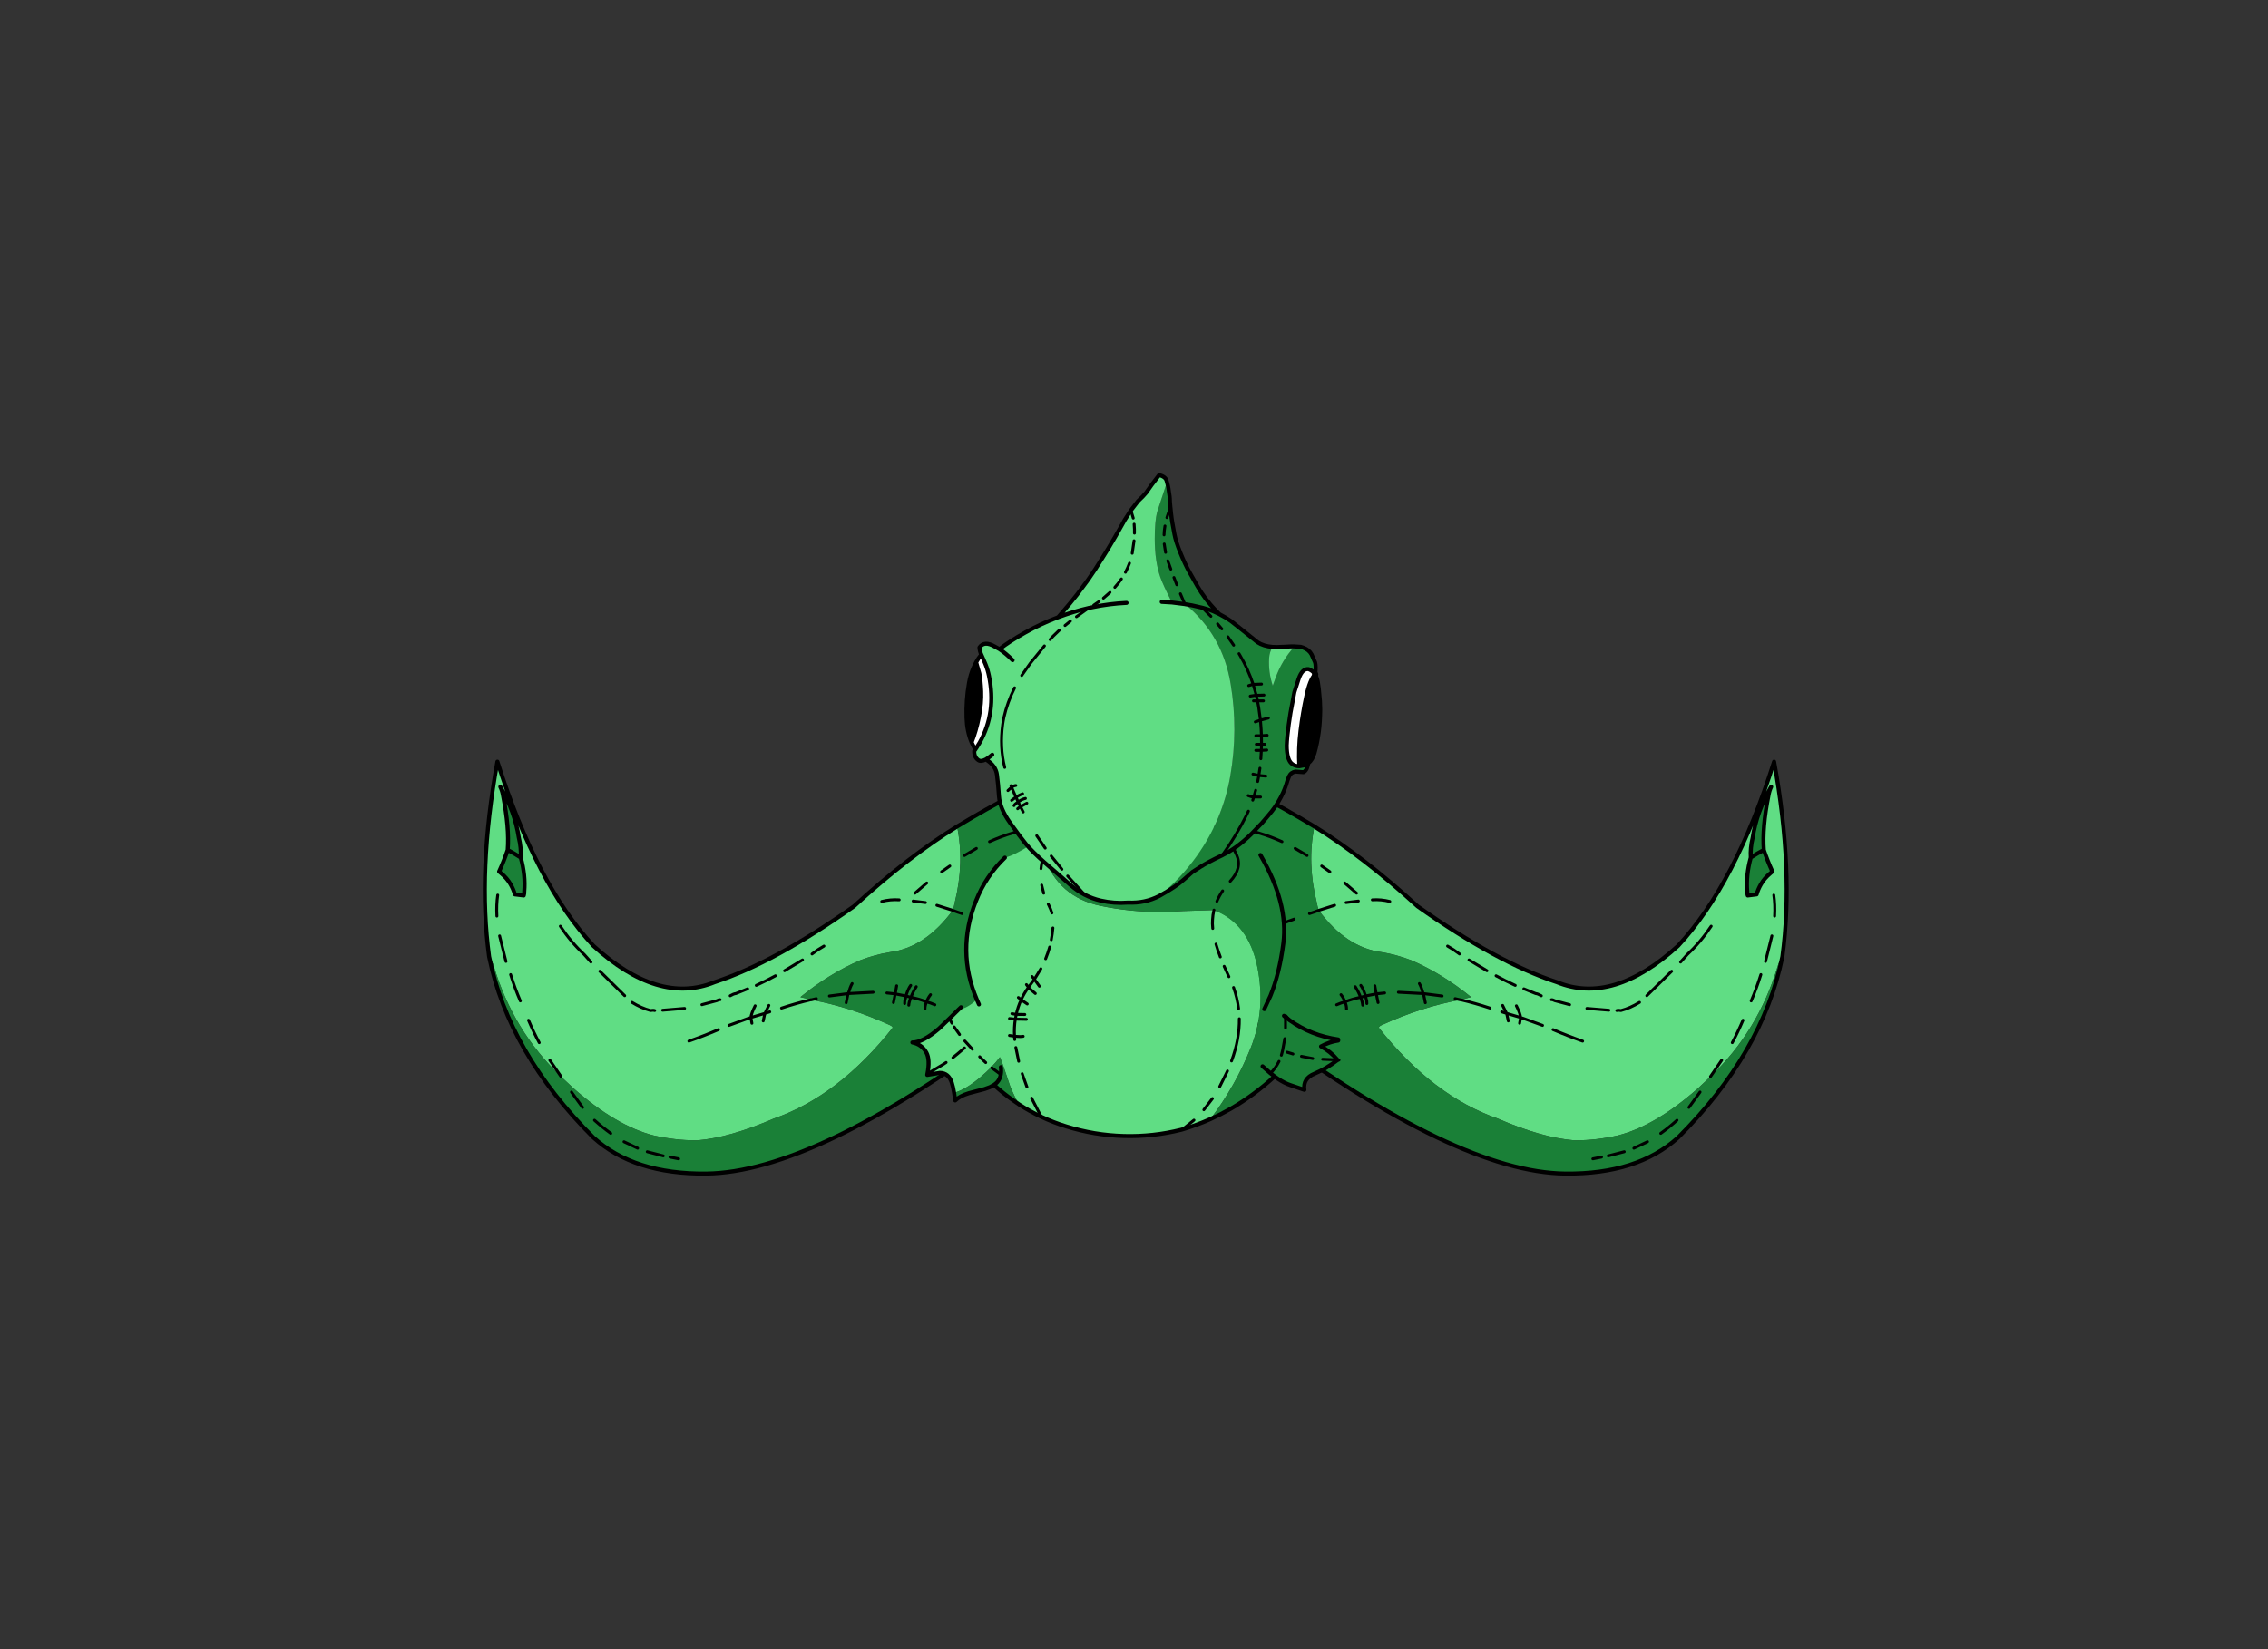 <?xml version="1.0" encoding="utf-8"?>
<!DOCTYPE svg PUBLIC "-//W3C//DTD SVG 1.1//EN" "http://www.w3.org/Graphics/SVG/1.1/DTD/svg11.dtd">
<svg version="1.1" xmlns="http://www.w3.org/2000/svg" xmlns:xlink="http://www.w3.org/1999/xlink" viewBox="0 0 11000 8000">

<rect x="0" y="0" width="11000" height="8000" fill="#333333" stroke="none"/>

<g enable-background="new">

<g>

<g>

<g transform="matrix(-0.49 0 0 0.49 6058 4537)">

<g>

<path fill-opacity="1.000" fill="#60DD84" d="M -5168 -1470 Q -5025 -1227 -4985 -967 Q -4960 -864 -4966 -770 Q -4917 -592 -4931 -435 Q -4930 -412 -4936 -394 L -5024 -405 Q -5037 -453 -5066 -504 Q -5100 -564 -5161 -615 L -5180 -631 Q -5132 -736 -5095 -845 Q -5078 -1065 -5141 -1383 Q -5149 -1431 -5168 -1470 Z M -5197 -1719 Q -5394 -636 -5279 211 Q -5246 257 -5232 307 Q -5040 948 -4567 1399 L -4449 1510 Q -4021 1888 -3649 1982 Q -3436 2030 -3234 2030 Q -3226 2030 -3218 2030 Q -2899 2004 -2463 1815 Q -1819 1591 -1283 913 Q -1294 897 -1309 891 Q -1704 710 -2091 639 L -2093 638 L -2198 612 Q -1917 382 -1608 248 Q -1460 191 -1312 167 Q -963 122 -690 -247 Q -677 -284 -671 -321 Q -573 -715 -647 -1077 L -647 -1077 Q -1136 -775 -1668 -287 Q -2455 271 -3049 465 Q -3203 528 -3364 528 Q -3782 528 -4247 104 Q -4812 -503 -5197 -1719 Z">

</path>

<path fill-opacity="1.000" fill="#1A8037" d="M -5168 -1470 Q -5149 -1431 -5141 -1383 Q -5078 -1065 -5095 -845 Q -5132 -736 -5180 -631 L -5161 -615 Q -5100 -564 -5066 -504 Q -5037 -453 -5024 -405 L -4936 -394 Q -4930 -412 -4931 -435 Q -4917 -592 -4966 -770 Q -4960 -864 -4985 -967 Q -5025 -1227 -5168 -1470 Z M -84 -1393 Q -348 -1258 -647 -1077 Q -573 -715 -671 -321 Q -677 -284 -690 -247 Q -963 122 -1312 167 Q -1460 191 -1608 248 Q -1917 382 -2198 612 L -2093 638 L -2091 639 Q -1704 710 -1309 891 Q -1294 897 -1283 913 Q -1819 1591 -2463 1815 Q -2899 2004 -3218 2030 Q -3226 2030 -3234 2030 Q -3436 2030 -3649 1982 Q -4021 1888 -4449 1510 L -4567 1399 Q -5040 948 -5232 307 Q -5246 257 -5279 211 L -5279 211 Q -5085 1165 -4247 2002 Q -3854 2359 -3161 2359 Q -3146 2359 -3130 2359 Q -2062 2348 -148 930 Q 250 515 324 -61 Q 378 -656 -84 -1393 Z">

</path>

<path fill="none" stroke-opacity="1.000" stroke="rgb(0,0,0)" stroke-linejoin="round" stroke-linecap="round" stroke-width="40" d="M -5168 -1470 Q -5025 -1227 -4985 -967 Q -4960 -864 -4966 -770 Q -4917 -592 -4931 -435 Q -4930 -412 -4936 -394 L -5024 -405 Q -5037 -453 -5066 -504 Q -5100 -564 -5161 -615 L -5180 -631 Q -5132 -736 -5095 -845 Q -5078 -1065 -5141 -1383 Q -5149 -1431 -5168 -1470 Z M -4966 -770 Q -5027 -809 -5095 -845 M -5279 211 Q -5085 1165 -4247 2002 Q -3845 2367 -3130 2359 Q -2062 2348 -148 930 Q 250 515 324 -61 Q 378 -656 -84 -1393 Q -348 -1258 -647 -1077 Q -1136 -775 -1668 -287 Q -2455 271 -3049 465 Q -3604 691 -4247 104 Q -4812 -503 -5197 -1719 Q -5394 -636 -5279 211 Z">

</path>

<path fill="none" stroke-opacity="1.000" stroke="rgb(0,0,0)" stroke-linejoin="round" stroke-linecap="round" stroke-width="28.572" d="M -5194 -398 Q -5208 -303 -5202 -190 M -690 -247 Q -646 -230 -598 -215 M -1220 -351 Q -1307 -357 -1393 -335 M -960 -324 L -1082 -339 M -947 -518 L -1064 -417 M -32 -1031 Q -158 -998 -268 -952 L -326 -927 M -719 -686 L -800 -629 M -456 -860 L -574 -790 M -235 -66 Q -329 -121 -446 -160 M -690 -247 L -847 -297 M -4567 1399 L -4678 1237 M -2091 639 L -2040 627 M -1342 571 L -1259 580 L -1245 500 M -1166 676 L -1165 651 L -1152 601 L -1259 580 L -1264 603 L -1270 633 L -1277 666 M -867 688 Q -908 670 -949 659 Q -965 693 -965 730 M -1051 509 Q -1084 560 -1104 614 Q -1025 629 -949 659 Q -936 621 -910 588 M -1106 496 Q -1128 524 -1150 590 L -1152 601 L -1104 614 L -1108 623 Q -1123 664 -1125 692 M -2177 244 L -2355 351 M -2385 721 Q -2237 672 -2093 638 M -1745 668 L -1728 586 L -1724 577 L -1911 601 M -1965 107 Q -2026 141 -2083 185 M -1686 478 Q -1705 511 -1724 577 L -1478 564 M -2445 401 Q -2535 450 -2608 483 L -2635 496 M -2720 530 L -2837 577 Q -2859 579 -2893 599 M -2993 638 Q -3004 636 -3027 648 L -3173 687 M -2905 892 L -2716 823 L -2688 814 Q -2685 776 -2646 698 M -2566 848 L -2551 779 L -2549 773 L -2688 814 Q -2686 818 -2687 820 L -2678 871 M -2510 694 L -2549 773 L -2501 758 M -3344 724 L -3562 742 M -3640 745 Q -3655 740 -3681 745 Q -3773 721 -3865 664 M -4271 265 L -4338 190 Q -4470 67 -4574 -90 M -4464 1552 L -4354 1704 M -4236 1831 Q -4154 1905 -4075 1961 M -3937 598 L -4183 356 M -5175 6 L -5112 259 M -5066 389 Q -5024 524 -4970 650 M -3944 2044 L -3809 2108 M -3714 2143 L -3621 2167 L -3555 2184 M -3489 2196 L -3403 2213 M -4889 841 Q -4838 961 -4783 1063 M -3302 1048 Q -3158 998 -3009 934">

</path>

</g>

</g>

<g transform="matrix(0.49 0 0 0.49 4959 4537)">

<g>

<path fill-opacity="1.000" fill="#60DD84" d="M -5168 -1470 Q -5025 -1227 -4985 -967 Q -4960 -864 -4966 -770 Q -4917 -592 -4931 -435 Q -4930 -412 -4936 -394 L -5024 -405 Q -5037 -453 -5066 -504 Q -5100 -564 -5161 -615 L -5180 -631 Q -5132 -736 -5095 -845 Q -5078 -1065 -5141 -1383 Q -5149 -1431 -5168 -1470 Z M -5197 -1719 Q -5394 -636 -5279 211 Q -5246 257 -5232 307 Q -5040 948 -4567 1399 L -4449 1510 Q -4021 1888 -3649 1982 Q -3436 2030 -3234 2030 Q -3226 2030 -3218 2030 Q -2899 2004 -2463 1815 Q -1819 1591 -1283 913 Q -1294 897 -1309 891 Q -1704 710 -2091 639 L -2093 638 L -2198 612 Q -1917 382 -1608 248 Q -1460 191 -1312 167 Q -963 122 -690 -247 Q -677 -284 -671 -321 Q -573 -715 -647 -1077 L -647 -1077 Q -1136 -775 -1668 -287 Q -2455 271 -3049 465 Q -3203 528 -3364 528 Q -3782 528 -4247 104 Q -4812 -503 -5197 -1719 Z">

</path>

<path fill-opacity="1.000" fill="#1A8037" d="M -5168 -1470 Q -5149 -1431 -5141 -1383 Q -5078 -1065 -5095 -845 Q -5132 -736 -5180 -631 L -5161 -615 Q -5100 -564 -5066 -504 Q -5037 -453 -5024 -405 L -4936 -394 Q -4930 -412 -4931 -435 Q -4917 -592 -4966 -770 Q -4960 -864 -4985 -967 Q -5025 -1227 -5168 -1470 Z M -84 -1393 Q -348 -1258 -647 -1077 Q -573 -715 -671 -321 Q -677 -284 -690 -247 Q -963 122 -1312 167 Q -1460 191 -1608 248 Q -1917 382 -2198 612 L -2093 638 L -2091 639 Q -1704 710 -1309 891 Q -1294 897 -1283 913 Q -1819 1591 -2463 1815 Q -2899 2004 -3218 2030 Q -3226 2030 -3234 2030 Q -3436 2030 -3649 1982 Q -4021 1888 -4449 1510 L -4567 1399 Q -5040 948 -5232 307 Q -5246 257 -5279 211 L -5279 211 Q -5085 1165 -4247 2002 Q -3854 2359 -3161 2359 Q -3146 2359 -3130 2359 Q -2062 2348 -148 930 Q 250 515 324 -61 Q 378 -656 -84 -1393 Z">

</path>

<path fill="none" stroke-opacity="1.000" stroke="rgb(0,0,0)" stroke-linejoin="round" stroke-linecap="round" stroke-width="40" d="M -5168 -1470 Q -5025 -1227 -4985 -967 Q -4960 -864 -4966 -770 Q -4917 -592 -4931 -435 Q -4930 -412 -4936 -394 L -5024 -405 Q -5037 -453 -5066 -504 Q -5100 -564 -5161 -615 L -5180 -631 Q -5132 -736 -5095 -845 Q -5078 -1065 -5141 -1383 Q -5149 -1431 -5168 -1470 Z M -4966 -770 Q -5027 -809 -5095 -845 M -5279 211 Q -5085 1165 -4247 2002 Q -3845 2367 -3130 2359 Q -2062 2348 -148 930 Q 250 515 324 -61 Q 378 -656 -84 -1393 Q -348 -1258 -647 -1077 Q -1136 -775 -1668 -287 Q -2455 271 -3049 465 Q -3604 691 -4247 104 Q -4812 -503 -5197 -1719 Q -5394 -636 -5279 211 Z">

</path>

<path fill="none" stroke-opacity="1.000" stroke="rgb(0,0,0)" stroke-linejoin="round" stroke-linecap="round" stroke-width="28.572" d="M -5194 -398 Q -5208 -303 -5202 -190 M -690 -247 Q -646 -230 -598 -215 M -1220 -351 Q -1307 -357 -1393 -335 M -960 -324 L -1082 -339 M -947 -518 L -1064 -417 M -32 -1031 Q -158 -998 -268 -952 L -326 -927 M -719 -686 L -800 -629 M -456 -860 L -574 -790 M -235 -66 Q -329 -121 -446 -160 M -690 -247 L -847 -297 M -4567 1399 L -4678 1237 M -2091 639 L -2040 627 M -1342 571 L -1259 580 L -1245 500 M -1166 676 L -1165 651 L -1152 601 L -1259 580 L -1264 603 L -1270 633 L -1277 666 M -867 688 Q -908 670 -949 659 Q -965 693 -965 730 M -1051 509 Q -1084 560 -1104 614 Q -1025 629 -949 659 Q -936 621 -910 588 M -1106 496 Q -1128 524 -1150 590 L -1152 601 L -1104 614 L -1108 623 Q -1123 664 -1125 692 M -2177 244 L -2355 351 M -2385 721 Q -2237 672 -2093 638 M -1745 668 L -1728 586 L -1724 577 L -1911 601 M -1965 107 Q -2026 141 -2083 185 M -1686 478 Q -1705 511 -1724 577 L -1478 564 M -2445 401 Q -2535 450 -2608 483 L -2635 496 M -2720 530 L -2837 577 Q -2859 579 -2893 599 M -2993 638 Q -3004 636 -3027 648 L -3173 687 M -2905 892 L -2716 823 L -2688 814 Q -2685 776 -2646 698 M -2566 848 L -2551 779 L -2549 773 L -2688 814 Q -2686 818 -2687 820 L -2678 871 M -2510 694 L -2549 773 L -2501 758 M -3344 724 L -3562 742 M -3640 745 Q -3655 740 -3681 745 Q -3773 721 -3865 664 M -4271 265 L -4338 190 Q -4470 67 -4574 -90 M -4464 1552 L -4354 1704 M -4236 1831 Q -4154 1905 -4075 1961 M -3937 598 L -4183 356 M -5175 6 L -5112 259 M -5066 389 Q -5024 524 -4970 650 M -3944 2044 L -3809 2108 M -3714 2143 L -3621 2167 L -3555 2184 M -3489 2196 L -3403 2213 M -4889 841 Q -4838 961 -4783 1063 M -3302 1048 Q -3158 998 -3009 934">

</path>

</g>

</g>

<g transform="matrix(0.49 0 0 0.49 5460 4713)">

<g>

<path fill-opacity="1.000" fill="#60DD84" d="M -512 -1437 Q -579 -1437 -654 -1411 Q -751 -1378 -879 -1295 Q -1015 -1206 -1088 -1170 Q -1143 -1142 -1189 -1130 L -1196 -1128 Q -1385 -946 -1482 -701 Q -1679 -206 -1474 277 Q -1522 322 -1570 348 Q -1612 370 -1662 383 L -1746 466 L -1848 564 Q -2009 702 -2111 702 Q -2112 702 -2112 702 L -2112 702 Q -2019 720 -1973 803 Q -1936 873 -1963 1012 L -1965 1023 L -1840 1003 Q -1754 1003 -1722 1100 Q -1710 1136 -1699 1200 Q -1589 1171 -1446 1052 Q -1316 943 -1246 847 Q -1219 904 -1145 1132 Q -1103 1238 -1055 1316 Q -950 1384 -837 1437 Q -717 1494 -589 1533 Q -311 1620 -18 1628 Q 12 1629 41 1629 Q 299 1629 550 1566 L 561 1563 Q 702 1521 837 1461 Q 1086 1133 1238 753 Q 1389 372 1301 -52 Q 1213 -477 873 -609 Q 873 -609 873 -609 L 873 -609 L 566 -599 Q 453 -590 340 -590 Q 43 -590 -246 -650 Q -665 -736 -810 -1139 Q -696 -1326 -507 -1437 Q -509 -1437 -512 -1437 Z">

</path>

<path fill-opacity="1.000" fill="#1A8037" d="M -1246 847 Q -1316 943 -1446 1052 Q -1589 1171 -1699 1200 L -1688 1276 Q -1644 1232 -1553 1204 L -1397 1163 L -1344 1144 L -1304 1122 Q -1214 1206 -1114 1275 L -1055 1316 Q -1103 1238 -1145 1132 Q -1219 904 -1246 847 Z M 203 -1628 Q -170 -1628 -499 -1442 L -507 -1437 Q -696 -1326 -810 -1139 Q -665 -736 -246 -650 Q 44 -590 340 -590 Q 452 -590 566 -599 L 873 -609 Q 1213 -477 1301 -52 Q 1389 372 1238 753 Q 1086 1133 837 1461 Q 941 1414 1041 1357 Q 1275 1221 1473 1038 L 1504 1060 Q 1571 1105 1632 1125 L 1768 1171 Q 1752 1058 1868 1011 Q 1984 963 2097 875 L 2096 874 Q 2028 792 1933 741 Q 2014 696 2103 683 L 2103 672 Q 1833 633 1624 483 L 1581 451 L 1585 439 Q 1461 297 1434 244 L 1432 240 Q 1522 18 1560 -282 Q 1610 -670 1341 -1140 L 1328 -1133 L 1288 -1127 Q 1217 -1127 1135 -1202 Q 1086 -1247 1043 -1255 L 1043 -1255 Q 1043 -1255 1043 -1255 Q 845 -1563 389 -1617 Q 295 -1628 203 -1628 Z">

</path>

<path fill="none" stroke-opacity="1.000" stroke="rgb(0,0,0)" stroke-linejoin="round" stroke-linecap="round" stroke-width="28.572" d="M 1585 439 L 1624 483 M 2096 874 L 2111 876 M 1043 -1255 Q 1073 -1209 1097 -1156 Q 1156 -1026 1034 -894 M 902 -695 Q 924 -748 959 -799 M 936 -145 Q 910 -213 893 -272 M 861 -427 Q 856 -474 859 -513 Q 861 -560 873 -609 M -810 -1139 L -817 -1127 Q -834 -1074 -839 -1019 M 1043 -1255 Q 845 -1563 389 -1617 Q -89 -1674 -499 -1442 L -507 -1437 Q -696 -1326 -810 -1139 M 1851 861 L 1739 839 M 1655 816 L 1639 811 L 1596 798 M 2096 874 L 1948 868 M 1581 451 L 1585 439 M 1117 367 Q 1104 260 1067 158 M 1540 828 L 1545 810 L 1552 783 L 1574 664 M 1581 451 L 1581 557 M 1047 885 Q 1127 668 1124 467 M 561 1563 L 675 1471 M 1433 1007 Q 1485 954 1517 889 M 930 1139 L 1007 984 M 773 1368 L 858 1257 M 1021 51 L 974 -52 M -812 -776 L -832 -856 M -731 -580 Q -742 -618 -761 -655 L -767 -667 M -793 -127 Q -770 -184 -753 -243 M -737 -315 Q -726 -373 -721 -432 M -927 49 L -904 76 L -840 -28 M -983 129 L -963 156 L -941 126 L -904 76 L -898 85 L -855 145 M -963 156 L -952 168 L -895 217 M -1063 257 L -1035 279 Q -1006 215 -963 156 M -975 321 L -1023 288 L -1035 279 Q -1068 349 -1084 424 L -1078 424 L -999 425 M -1151 465 L -1093 471 L -1084 424 L -1127 417 M -1093 471 L -983 473 M -1386 901 L -1420 869 L -1446 843 M -1518 769 L -1560 723 L -1582 699 L -1593 687 M -1060 888 L -1088 752 M -1093 471 Q -1106 553 -1101 640 L -1094 641 Q -1040 646 -1015 641 M -1099 673 L -1101 640 L -1151 633 M -978 1143 L -1025 1011 M -837 1437 L -932 1253 M -1237 1019 L -1327 952 M -1963 1012 L -1802 916 L -1778 900 M -1645 623 L -1698 548 M -1711 852 L -1663 813 L -1596 756 M -1721 511 L -1746 466">

</path>

<path fill="none" stroke-opacity="1.000" stroke="rgb(0,0,0)" stroke-linejoin="round" stroke-linecap="round" stroke-width="40" d="M 1333 -1154 L 1341 -1140 Q 1610 -670 1560 -282 Q 1522 18 1432 240 M 1624 483 Q 1833 633 2103 672 L 2103 683 Q 2014 696 1933 741 Q 2028 792 2096 874 M 837 1461 Q 941 1414 1041 1357 Q 1275 1221 1473 1038 L 1433 1007 L 1354 938 M 1473 1038 L 1504 1060 Q 1571 1105 1632 1125 L 1768 1171 Q 1752 1058 1868 1011 Q 1984 963 2097 875 L 2096 874 M 1432 240 L 1371 372 M 1581 451 L 1566 438 M 837 1461 Q 702 1521 561 1563 L 550 1566 Q 270 1636 -18 1628 Q -311 1620 -589 1533 Q -717 1494 -837 1437 Q -950 1384 -1055 1316 L -1114 1275 Q -1214 1206 -1304 1122 L -1344 1144 L -1397 1163 L -1553 1204 Q -1644 1232 -1688 1276 L -1699 1200 Q -1710 1136 -1722 1100 Q -1754 1003 -1840 1003 L -1965 1023 L -1963 1012 Q -1936 873 -1973 803 Q -2019 720 -2112 702 Q -2010 703 -1848 564 L -1746 466 L -1662 383 L -1631 353 M 1624 483 L 1581 451 M -1474 277 Q -1679 -206 -1482 -701 Q -1385 -946 -1196 -1128 M -1453 325 L -1474 277 M -1304 1122 Q -1286 1110 -1273 1096 Q -1245 1065 -1237 1019 Q -1231 986 -1236 946">

</path>

</g>

</g>

<g transform="matrix(0.49 0 0 0.49 5486 4100)">

<g>

<path fill-opacity="1.000" fill="rgb(0,0,0)" d="M -1534 -1811 L -1557 -1764 Q -1590 -1691 -1605 -1604 Q -1635 -1435 -1629 -1260 Q -1625 -1129 -1579 -1018 Q -1535 -1128 -1507 -1267 Q -1479 -1407 -1484 -1523 Q -1489 -1639 -1502 -1700 L -1534 -1811 Z M 1821 -1693 Q 1768 -1636 1734 -1474 Q 1699 -1313 1677 -1134 Q 1655 -956 1665 -782 L 1711 -790 Q 1734 -797 1754 -812 Q 1795 -844 1815 -912 Q 1843 -1011 1858 -1123 Q 1871 -1222 1872 -1345 L 1869 -1429 L 1859 -1536 L 1858 -1548 L 1851 -1596 Q 1846 -1643 1823 -1691 L 1821 -1693 Z">

</path>

<path fill-opacity="1.000" fill="#1A8037" d="M 355 -3595 L 257 -3297 Q 234 -3209 234 -3033 Q 234 -2811 289 -2653 Q 314 -2581 404 -2403 L 531 -2387 L 530 -2390 L 535 -2386 Q 904 -2084 985 -1598 Q 1061 -1142 982 -687 Q 907 -253 649 108 Q 489 332 278 503 L 294 494 Q 441 412 517 344 L 607 265 L 685 215 Q 760 167 902 100 L 903 99 Q 1045 31 1189 -110 L 1197 -118 L 1261 -185 L 1294 -219 L 1358 -294 Q 1432 -378 1482 -475 Q 1524 -554 1548 -642 L 1563 -681 Q 1582 -722 1627 -729 L 1706 -723 L 1712 -726 Q 1735 -743 1743 -771 L 1754 -812 L 1754 -812 Q 1734 -797 1711 -790 L 1665 -782 Q 1663 -782 1662 -782 Q 1620 -782 1589 -808 Q 1541 -850 1540 -986 Q 1543 -1070 1560 -1194 Q 1577 -1319 1596 -1409 L 1616 -1515 L 1658 -1646 Q 1691 -1744 1747 -1744 Q 1752 -1744 1757 -1743 Q 1794 -1730 1821 -1693 L 1823 -1691 Q 1831 -1777 1821 -1810 L 1786 -1889 Q 1761 -1935 1704 -1956 L 1679 -1964 L 1618 -1968 Q 1492 -1831 1429 -1654 L 1402 -1579 Q 1357 -1712 1366 -1854 Q 1370 -1913 1400 -1963 Q 1309 -1971 1252 -2009 L 1243 -2016 L 1101 -2130 L 987 -2220 Q 939 -2254 873 -2288 L 833 -2329 Q 730 -2437 657 -2563 L 581 -2697 Q 534 -2780 488 -2894 Q 442 -3008 429 -3078 L 408 -3193 L 401 -3238 Q 394 -3289 390 -3339 L 389 -3344 L 384 -3403 L 383 -3431 L 381 -3454 L 377 -3480 L 373 -3507 L 370 -3530 L 365 -3556 L 355 -3595 Z">

</path>

<path fill-opacity="1.000" fill="#60DD84" d="M 1579 -1968 L 1505 -1964 L 1497 -1964 Q 1467 -1962 1439 -1962 Q 1418 -1962 1400 -1963 Q 1370 -1913 1366 -1854 Q 1357 -1712 1402 -1579 L 1429 -1654 Q 1492 -1831 1618 -1968 Z M 278 -3665 L 203 -3567 L 149 -3490 L 113 -3450 L 68 -3406 L -2 -3315 L -3 -3314 L -63 -3220 L -112 -3133 L -159 -3051 L -217 -2953 L -250 -2899 L -285 -2843 L -323 -2783 L -355 -2732 L -389 -2682 L -423 -2632 L -482 -2552 L -536 -2480 L -602 -2398 L -679 -2307 L -722 -2257 Q -895 -2192 -1047 -2106 Q -1200 -2021 -1303 -1941 L -1350 -1967 Q -1398 -1995 -1434 -1995 Q -1475 -1995 -1501 -1958 Q -1499 -1921 -1483 -1887 L -1458 -1831 L -1455 -1824 L -1446 -1803 L -1441 -1791 Q -1419 -1736 -1407 -1677 Q -1332 -1315 -1497 -1019 L -1527 -970 L -1543 -946 L -1553 -932 Q -1554 -871 -1512 -842 Q -1501 -834 -1486 -834 Q -1466 -834 -1438 -849 Q -1340 -790 -1328 -698 Q -1316 -607 -1308 -486 Q -1300 -365 -1199 -223 Q -1098 -81 -1038 -8 Q -978 64 -858 170 L -601 393 Q -534 451 -460 490 Q -384 529 -302 548 Q -203 571 -102 571 Q -66 571 -30 568 Q -14 569 3 569 Q 151 569 278 503 Q 489 332 649 108 Q 907 -253 982 -687 Q 1061 -1142 985 -1598 Q 904 -2084 535 -2386 L 531 -2387 L 404 -2403 Q 314 -2581 289 -2653 Q 234 -2811 234 -3033 Q 234 -3209 257 -3297 L 355 -3595 L 351 -3609 Q 341 -3647 278 -3665 Z">

</path>

<path fill-opacity="1.000" fill="rgb(255,255,255)" d="M -1483 -1887 Q -1512 -1852 -1534 -1811 L -1502 -1700 Q -1489 -1639 -1484 -1523 Q -1479 -1407 -1507 -1267 Q -1535 -1128 -1579 -1018 L -1543 -946 L -1527 -970 L -1497 -1019 Q -1332 -1315 -1407 -1677 Q -1419 -1736 -1441 -1791 L -1446 -1803 L -1455 -1824 L -1458 -1831 L -1483 -1887 Z M 1747 -1744 Q 1691 -1744 1658 -1646 L 1616 -1515 L 1596 -1409 Q 1577 -1319 1560 -1194 Q 1543 -1070 1540 -986 Q 1541 -850 1589 -808 Q 1620 -782 1662 -782 Q 1664 -782 1665 -782 Q 1655 -956 1677 -1134 Q 1699 -1313 1734 -1474 Q 1768 -1636 1821 -1693 Q 1794 -1730 1757 -1743 Q 1752 -1744 1747 -1744 Z">

</path>

<path fill="none" stroke-opacity="1.000" stroke="rgb(0,0,0)" stroke-linejoin="round" stroke-linecap="round" stroke-width="40" d="M 355 -3595 L 365 -3556 L 370 -3530 L 373 -3507 L 377 -3480 L 381 -3454 L 383 -3431 L 384 -3403 L 389 -3344 L 390 -3339 Q 394 -3289 401 -3238 L 408 -3193 L 429 -3078 Q 442 -3008 488 -2894 Q 534 -2780 581 -2697 L 657 -2563 Q 730 -2437 833 -2329 L 873 -2288 Q 939 -2254 987 -2220 L 1101 -2130 L 1243 -2016 L 1252 -2009 Q 1309 -1971 1400 -1963 Q 1444 -1960 1497 -1964 L 1505 -1964 L 1579 -1968 L 1618 -1968 L 1679 -1964 L 1704 -1956 Q 1761 -1935 1786 -1889 L 1821 -1810 Q 1831 -1777 1823 -1691 Q 1846 -1643 1851 -1596 L 1858 -1548 L 1859 -1536 L 1869 -1429 L 1872 -1345 Q 1871 -1222 1858 -1123 Q 1843 -1011 1815 -912 Q 1795 -844 1754 -812 L 1743 -771 Q 1735 -743 1712 -726 L 1706 -723 L 1627 -729 Q 1582 -722 1563 -681 L 1548 -642 Q 1524 -554 1482 -475 Q 1432 -378 1358 -294 L 1294 -219 L 1261 -185 L 1197 -118 L 1189 -110 Q 1045 31 903 99 M 902 100 Q 760 167 685 215 L 607 265 L 517 344 Q 441 412 294 494 L 278 503 Q 137 576 -30 568 Q -168 579 -302 548 Q -384 529 -460 490 Q -534 451 -601 393 L -858 170 Q -978 64 -1038 -8 Q -1098 -81 -1199 -223 Q -1300 -365 -1308 -486 Q -1316 -607 -1328 -698 Q -1340 -790 -1438 -849 Q -1486 -824 -1512 -842 Q -1554 -871 -1553 -932 L -1543 -946 L -1579 -1018 Q -1625 -1129 -1629 -1260 Q -1635 -1435 -1605 -1604 Q -1590 -1691 -1557 -1764 L -1534 -1811 Q -1512 -1852 -1483 -1887 Q -1499 -1921 -1501 -1958 Q -1453 -2027 -1350 -1967 L -1303 -1941 Q -1200 -2021 -1047 -2106 Q -895 -2192 -722 -2257 L -679 -2307 L -602 -2398 L -536 -2480 L -482 -2552 L -423 -2632 L -389 -2682 L -355 -2732 L -323 -2783 L -285 -2843 L -250 -2899 L -217 -2953 L -159 -3051 L -112 -3133 L -63 -3220 L -3 -3314 L -2 -3315 L 68 -3406 L 113 -3450 L 149 -3490 L 203 -3567 L 278 -3665 Q 341 -3647 351 -3609 L 355 -3595 M 404 -2403 L 531 -2387 M 404 -2403 L 303 -2409 M 535 -2386 L 604 -2374 L 705 -2351 Q 788 -2329 843 -2302 L 873 -2288 M 531 -2387 L 535 -2386 M 1821 -1693 Q 1794 -1730 1757 -1743 Q 1694 -1752 1658 -1646 L 1616 -1515 L 1596 -1409 Q 1577 -1319 1560 -1194 Q 1543 -1070 1540 -986 Q 1541 -850 1589 -808 Q 1621 -781 1665 -782 Q 1655 -956 1677 -1134 Q 1699 -1313 1734 -1474 Q 1768 -1636 1821 -1693 Z M 1665 -782 L 1711 -790 Q 1734 -797 1754 -812 M -421 -2348 Q -569 -2314 -722 -2257 M -421 -2348 L -383 -2356 Q -216 -2391 -45 -2399 M -1543 -946 L -1527 -970 L -1497 -1019 Q -1332 -1315 -1407 -1677 Q -1419 -1736 -1441 -1791 L -1446 -1803 L -1455 -1824 L -1458 -1831 L -1483 -1887 M -1534 -1811 L -1502 -1700 Q -1489 -1639 -1484 -1523 Q -1479 -1407 -1507 -1267 Q -1535 -1128 -1579 -1018 M -1303 -1941 Q -1238 -1898 -1173 -1832 M -1374 -896 Q -1410 -865 -1438 -849">

</path>

<path fill="none" stroke-opacity="1.000" stroke="rgb(0,0,0)" stroke-linejoin="round" stroke-linecap="round" stroke-width="28.572" d="M 903 99 L 902 100 M 531 -2387 L 530 -2390 L 488 -2489 M 390 -3339 Q 368 -3291 354 -3243 M 33 -3089 L 33 -3129 L 30 -3178 M 335 -3160 Q 327 -3116 326 -3072 M 424 -2650 L 452 -2578 M 363 -2816 L 370 -2796 L 393 -2733 M 705 -2351 L 790 -2266 M 856 -2191 L 898 -2141 M 328 -2982 L 341 -2899 M 11 -2890 L 29 -3014 M 1164 -1580 L 1204 -1592 L 1208 -1592 Q 1158 -1744 1076 -1883 L 1068 -1896 M 1310 -1429 L 1251 -1429 L 1263 -1364 L 1280 -1238 L 1307 -1245 L 1359 -1259 M 1211 -1429 L 1251 -1429 L 1239 -1484 L 1218 -1482 L 1179 -1476 M 1347 -1088 L 1290 -1084 L 1291 -999 L 1324 -999 M 1239 -999 L 1291 -999 L 1289 -939 L 1343 -942 M 1234 -1084 L 1276 -1084 L 1290 -1084 L 1287 -1147 L 1280 -1238 L 1229 -1221 M 1291 -1595 L 1208 -1592 L 1239 -1484 L 1315 -1486 M 1234 -939 L 1246 -939 L 1289 -939 L 1284 -856 M 1334 -684 L 1264 -690 L 1253 -631 M 1206 -704 L 1249 -694 L 1264 -690 L 1275 -762 M 1281 -477 L 1214 -477 L 1204 -446 M 1159 -491 L 1191 -480 L 1214 -477 L 1233 -544 M 1161 -337 L 1147 -307 Q 1045 -101 903 99 M 958 -2063 L 1015 -1980 M -56 -2702 L -34 -2748 L -16 -2792 M -161 -2553 Q -125 -2593 -96 -2636 M -802 -2036 L -772 -2069 L -711 -2128 M -541 -2262 L -421 -2348 M -654 -2175 L -601 -2218 M -370 -2376 L -317 -2413 M -274 -2446 L -209 -2503 M -1251 -770 Q -1302 -971 -1271 -1197 Q -1252 -1333 -1186 -1488 L -1153 -1558 M -1083 -1680 L -998 -1801 L -858 -1973 M -1189 -589 L -1183 -574 Q -1162 -589 -1141 -591 M -1046 -463 Q -1080 -456 -1117 -430 L -1118 -429 L -1095 -381 L -1092 -383 L -1032 -416 M -1159 -392 Q -1149 -409 -1118 -429 L -1140 -475 L -1144 -473 L -1183 -444 M -1068 -329 L -1095 -381 Q -1116 -369 -1123 -361 M -1183 -574 L -1140 -475 Q -1104 -499 -1074 -509 M -1183 -574 L -1219 -541 M -685 238 L -791 107 M -460 490 L -628 305 M 21 -3238 L -2 -3315 M -850 29 L -934 -94">

</path>

<path fill="none" stroke-opacity="1.000" stroke="rgb(0,0,0)" stroke-linejoin="round" stroke-linecap="round" stroke-width="60" d="M 1821 -1693 L 1823 -1691">

</path>

</g>

</g>

</g>

</g>

</g>

</svg>
